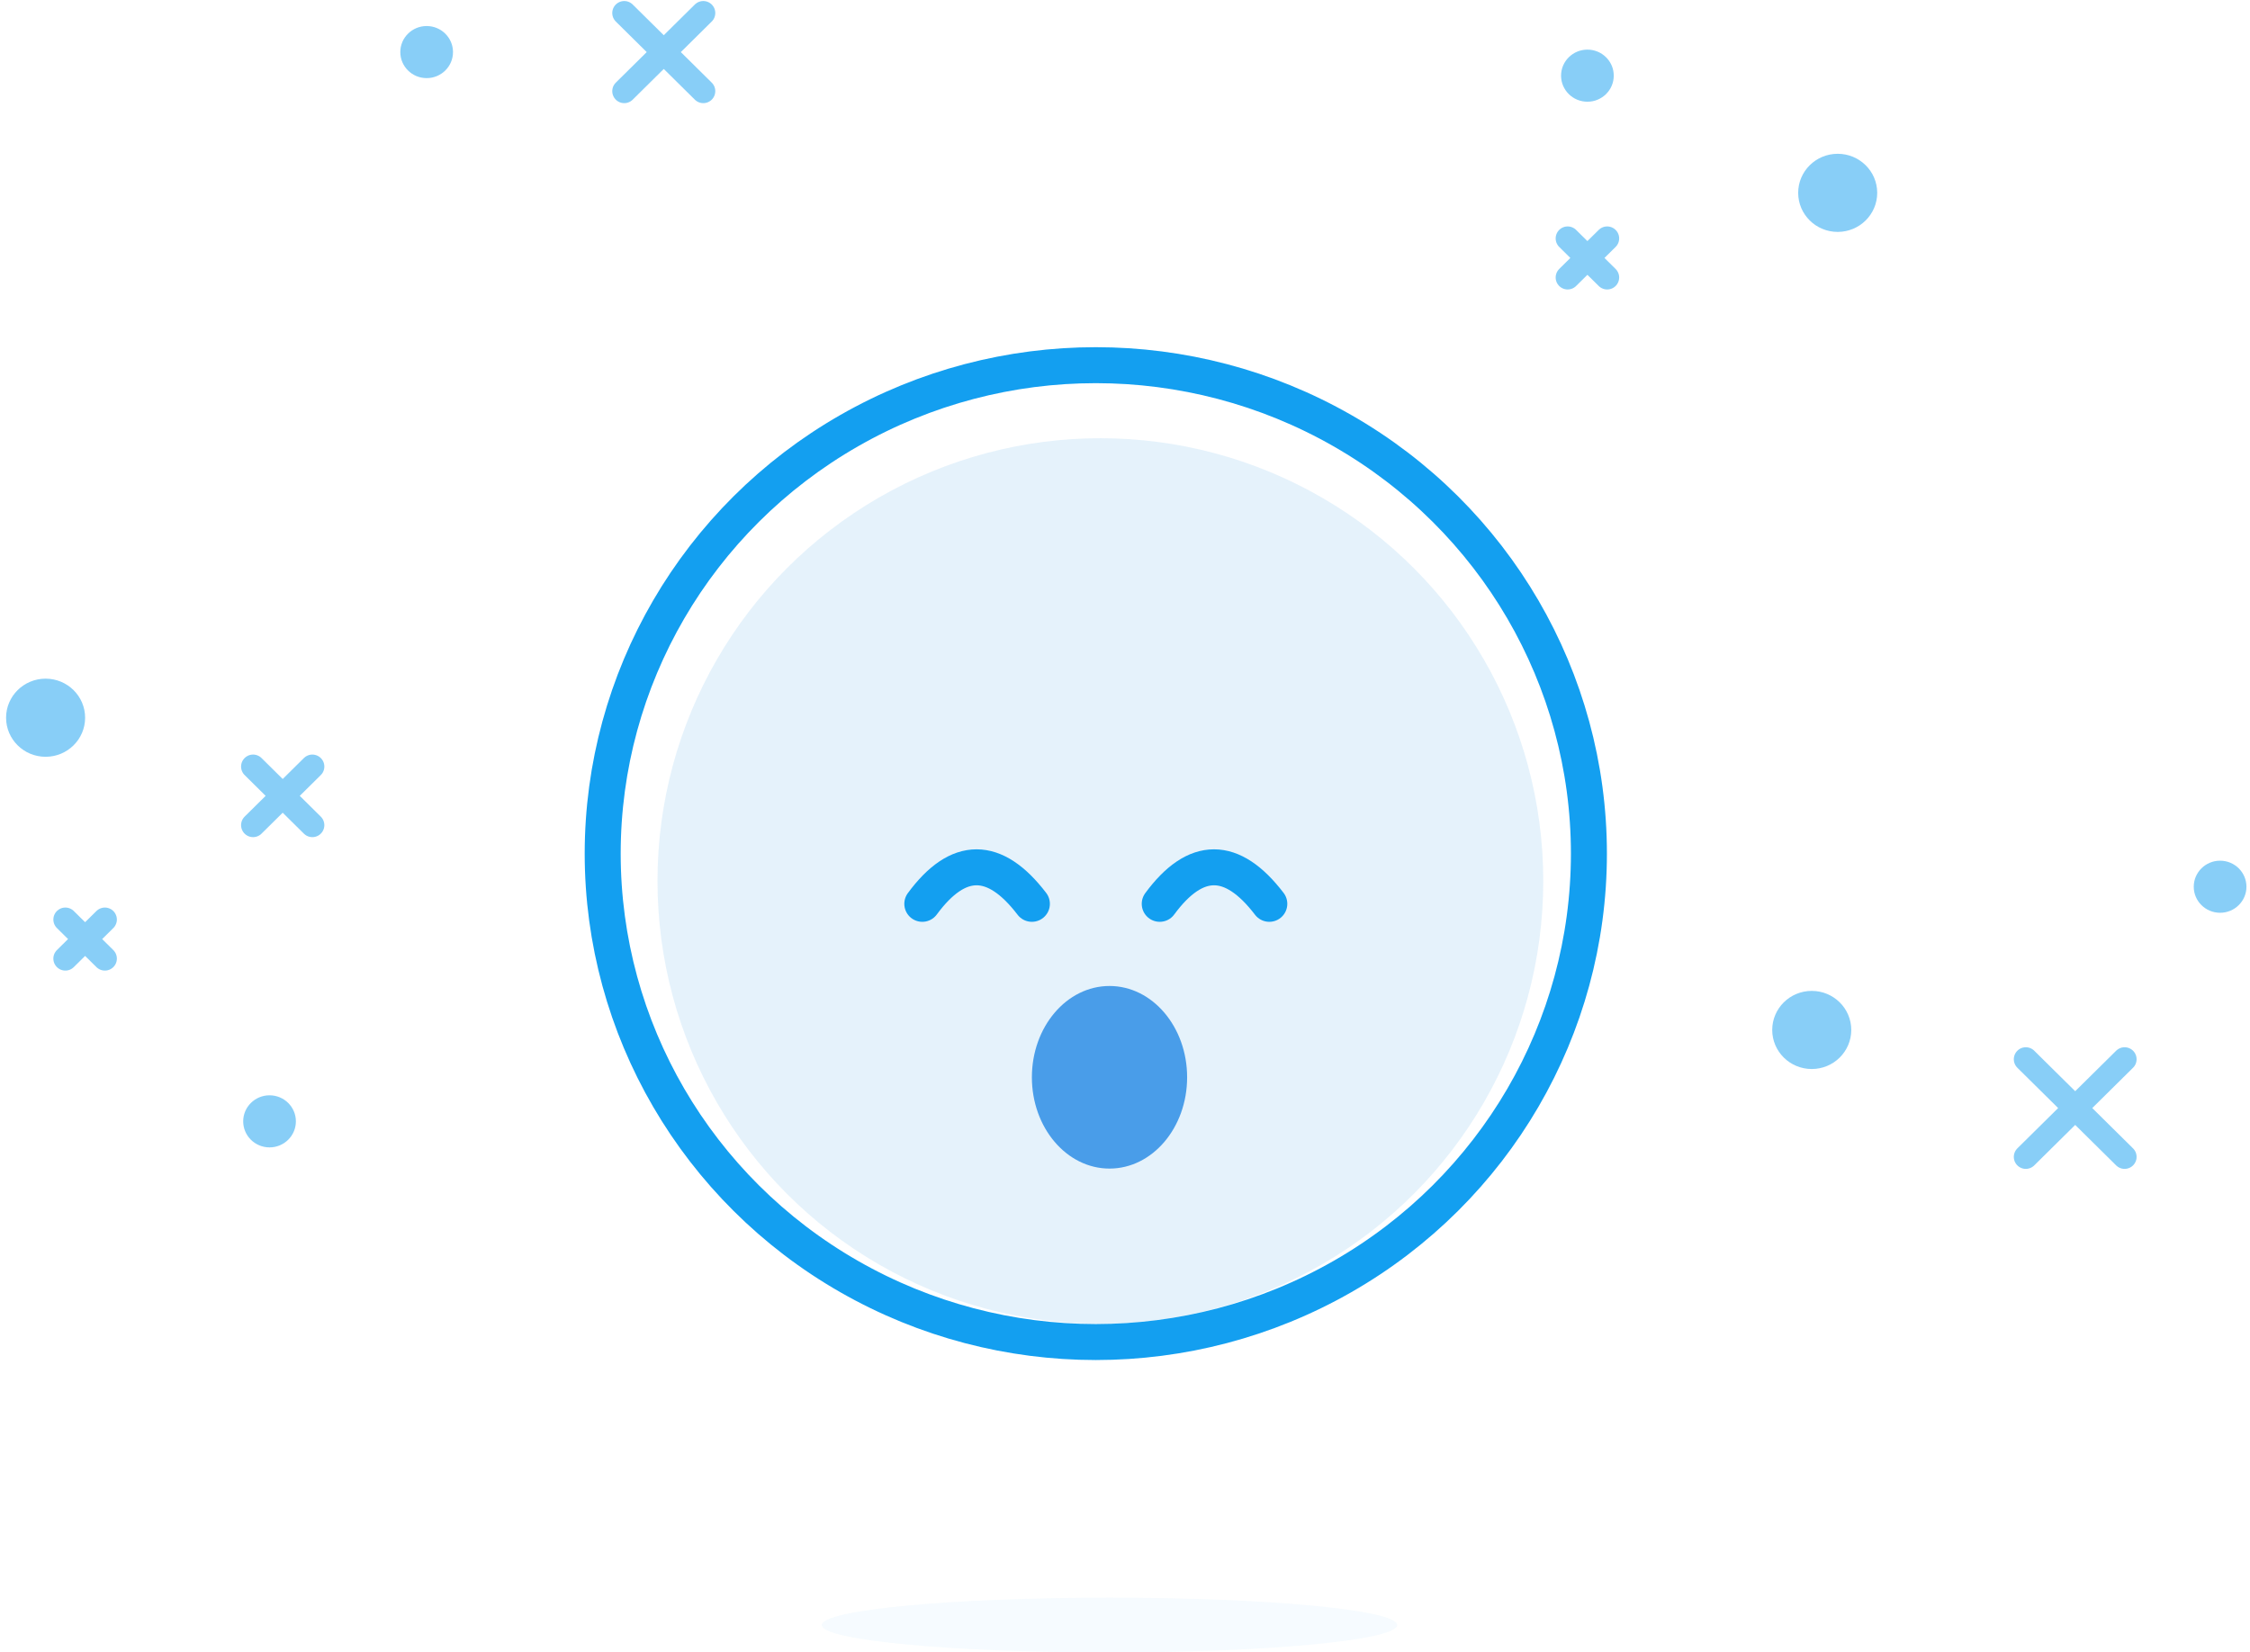 <svg width="211" height="155" xmlns="http://www.w3.org/2000/svg"><defs><filter x="0%" y="0%" width="100%" height="100%" filterUnits="objectBoundingBox" id="a"><feGaussianBlur in="SourceGraphic"/></filter></defs><g fill="none" fill-rule="evenodd"><path d="M35.11 11.989h128.453v127.597H35.11z"/><ellipse stroke="#139FF0" stroke-width="3.375" cx="102.762" cy="80.069" rx="46.243" ry="45.815"/><circle fill-opacity=".102" fill="#0086E0" cx="103.191" cy="82.638" r="41.533"/><ellipse fill="#499DE9" cx="104.047" cy="101.05" rx="7.279" ry="8.564"/><path d="M108.757 84.779c3.36-4.567 6.786-4.567 10.276 0M86.492 84.779c3.36-4.567 6.786-4.567 10.276 0" stroke="#139FF0" stroke-width="3.375" stroke-linecap="round"/><g opacity=".505"><g transform="matrix(-1 0 0 1 67.366 0)"><g stroke="#139FF0" stroke-linecap="round" stroke-width="2.25"><path d="M8.825 1.221L1.413 8.55M1.413 1.221L8.825 8.55"/></g><ellipse fill="#139FF0" cx="27.355" cy="4.885" rx="2.471" ry="2.443"/></g><g transform="rotate(180 15.109 54.042)"><g stroke="#139FF0" stroke-linecap="round" stroke-width="2.25"><path d="M24.09 18.167l-3.707 3.664M20.383 18.167l3.706 3.664"/></g><g stroke="#139FF0" stroke-linecap="round" stroke-width="2.25"><path d="M6.486 30.685l-5.56 5.496M.927 30.685l5.559 5.496"/></g><ellipse fill="#139FF0" cx="4.941" cy="2.901" rx="2.471" ry="2.443"/><ellipse fill="#139FF0" cx="25.942" cy="40.761" rx="3.706" ry="3.664"/></g><g transform="rotate(180 88.074 13.51)"><g stroke="#139FF0" stroke-linecap="round" stroke-width="2.25"><path d="M29.137.992l-3.706 3.664M25.431.992l3.706 3.664"/></g><ellipse fill="#139FF0" cx="27.284" cy="19.922" rx="2.471" ry="2.443"/><ellipse fill="#139FF0" cx="3.813" cy="8.931" rx="3.706" ry="3.664"/></g><g transform="rotate(180 105.449 55.235)"><g stroke="#139FF0" stroke-linecap="round" stroke-width="2.25"><path d="M20.923 1.953l-9.265 9.16M11.658 1.953l9.265 9.16"/></g><ellipse fill="#139FF0" cx="2.702" cy="27.294" rx="2.471" ry="2.443"/><ellipse fill="#139FF0" cx="40.997" cy="13.86" rx="3.706" ry="3.664"/></g></g><ellipse fill="#139FF0" opacity=".2" filter="url(#a)" cx="104.047" cy="152.431" rx="26.975" ry="2.569"/></g></svg>